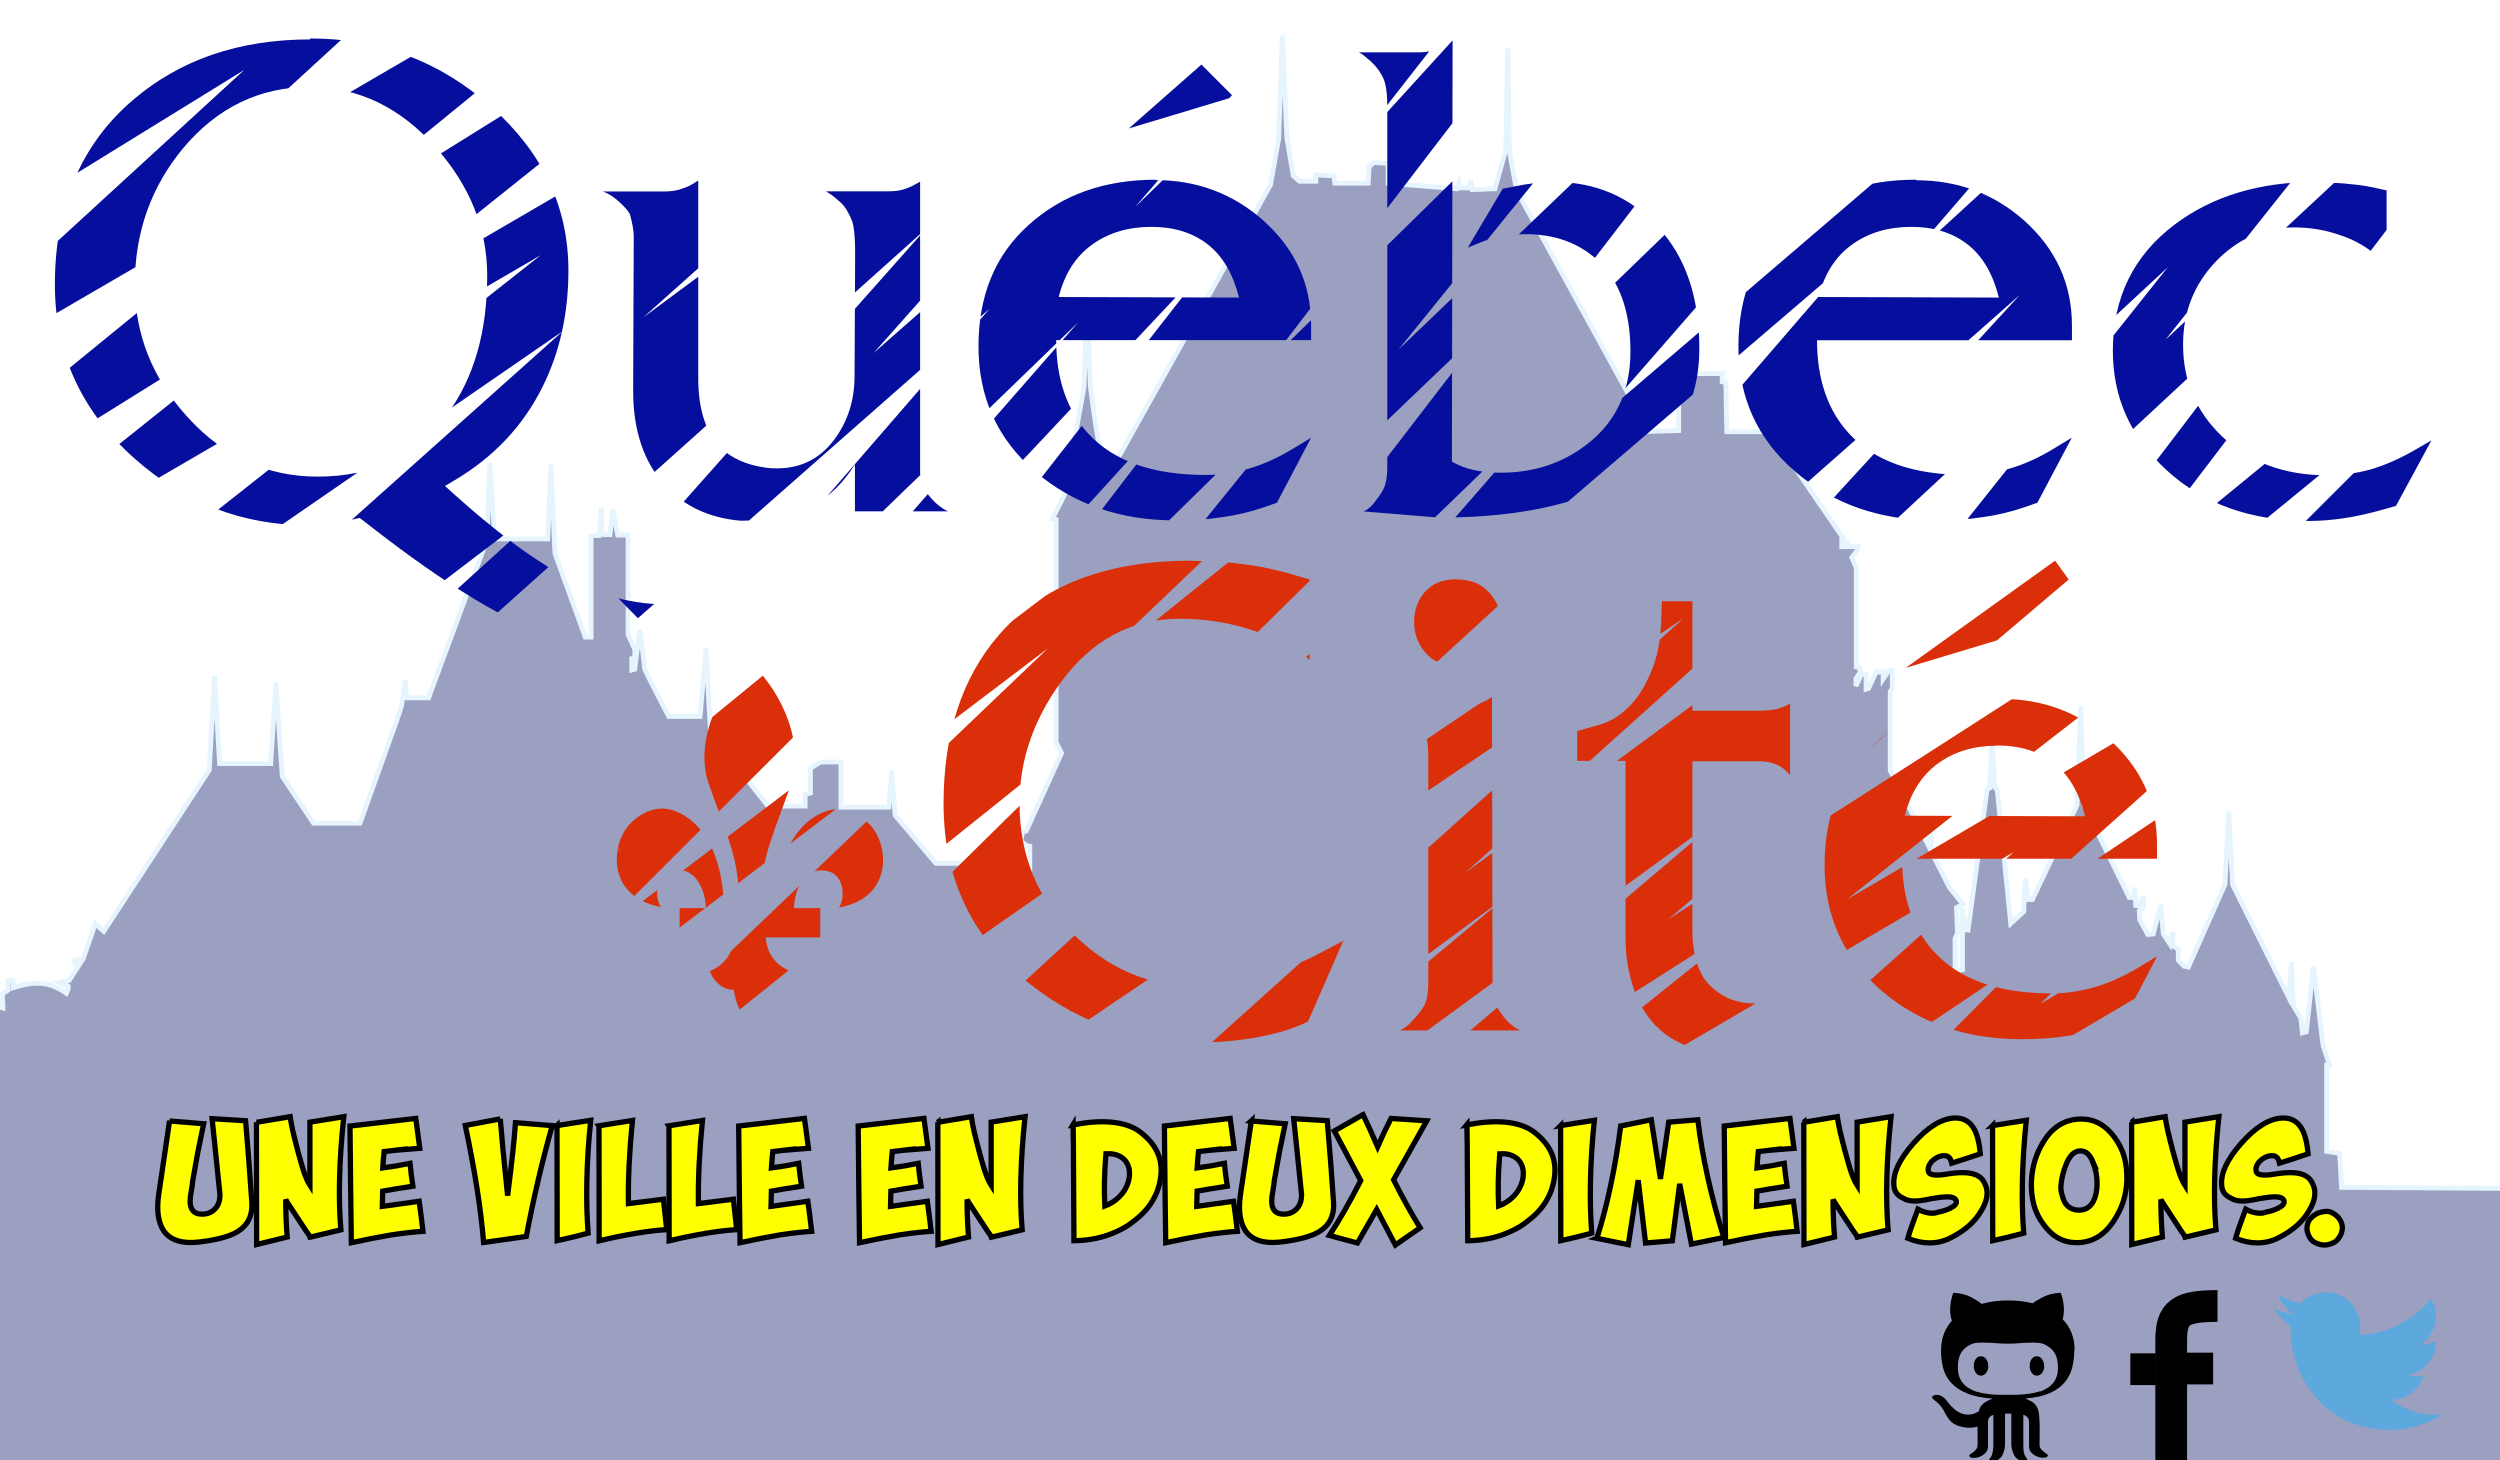 <svg xmlns="http://www.w3.org/2000/svg" id="quebec-cite-banner" width="472.56" height="276.04" viewBox="0 0 472.561 276.043" xmlns:xlink="http://www.w3.org/1999/xlink" enable-background="new">
  <defs id="defs48887">
    <clipPath id="clipPath33833">
      <path id="rect33835" fill="none" stroke="#070707" d="M.5 556.36h990v496H.5z" color="#000" enable-background="new"/>
    </clipPath>
    <filter id="filter20918-2" width="1.248" height="1.201" x="-.124" y="-.1" color-interpolation-filters="sRGB">
      <feGaussianBlur id="feGaussianBlur20920-3" stdDeviation="1.883"/>
    </filter>
    <filter id="filter20922-8-0" width="1.245" height="1.681" x="-.122" y="-.34" color-interpolation-filters="sRGB">
      <feGaussianBlur id="feGaussianBlur20924-7-8" stdDeviation="2.954"/>
    </filter>
    <linearGradient id="linearGradient19749-5-0-349" x1="424.81" x2="454.5" y1="-12.814" y2="-53.745" gradientUnits="userSpaceOnUse" gradientTransform="matrix(.3 -1.03 1.05 .28 153.98 850.91)">
      <stop id="stop298234" stop-color="#fff" offset="0"/>
      <stop id="stop298236" stop-color="#fff" stop-opacity="0" offset="1"/>
    </linearGradient>
    <linearGradient id="linearGradient19902-0-230" x1="424.81" x2="454.5" y1="-12.814" y2="-53.745" gradientUnits="userSpaceOnUse" gradientTransform="matrix(-.97 -.75 .84 -.9 813.55 317.38)">
      <stop id="stop298240" stop-color="#fff" offset="0"/>
      <stop id="stop298242" stop-color="#fff" stop-opacity="0" offset="1"/>
    </linearGradient>
    <filter id="filter83594" width="1.022" height="1.107" x="-.011" y="-.054" color-interpolation-filters="sRGB">
      <feGaussianBlur id="feGaussianBlur83596" stdDeviation=".999"/>
    </filter>
    <filter id="filter83594-1" width="1.022" height="1.107" x="-.011" y="-.054" color-interpolation-filters="sRGB">
      <feGaussianBlur id="feGaussianBlur83596-5" stdDeviation=".999"/>
    </filter>
    <filter id="filter15200" color-interpolation-filters="sRGB">
      <feBlend id="feBlend15202" in2="BackgroundImage" mode="lighten"/>
    </filter>
    <clipPath id="clipPath9603">
      <path id="path9605" fill="#070707" d="M181.74 687.02c-4.59 0-8.036 1.324-10.34 3.973-1.965 2.272-2.948 5.262-2.948 8.968 0 4.07 1.594 7.31 4.78 9.72 2.626 2 5.563 2.99 8.81 2.99 1.142 0 2.204-.09 3.186-.27.983-.18 1.784-.41 2.405-.69l.332-.15 1.893-4.3-1.083.57c-2.365 1.24-4.64 1.85-6.824 1.85-2.44 0-4.6-.89-6.46-2.69-1.98-1.89-2.97-4.24-2.97-7.05 0-2.27.73-4.4 2.17-6.39 1.67-2.29 3.8-3.44 6.41-3.44 1.41 0 2.75.22 4.03.66 1.29.42 2.26.93 2.92 1.52v-4.27l-.72-.21c-1-.3-1.94-.5-2.82-.6-.86-.12-1.77-.18-2.73-.18zm46.232 0l-7.997 5.708 9.98-2.99-1.983-2.718zm-32.038.987c-.742 0-1.313.228-1.714.686-.38.438-.57.967-.57 1.585 0 .637.21 1.195.63 1.673.42.46 1.003.69 1.745.69.74 0 1.302-.22 1.683-.66.4-.45.602-.99.602-1.61 0-.63-.21-1.18-.63-1.64-.422-.48-1.004-.71-1.746-.71zm10.986 1.135l-.03.716c0 .777-.08 1.495-.24 2.153-.16.64-.432 1.28-.813 1.92-.28.46-.622.85-1.023 1.17-.38.32-.832.55-1.353.69l-1.08.3v1.59h2.59v9.45c0 1.1.2 2.13.6 3.11.42.96 1.03 1.69 1.81 2.18.8.5 1.7.75 2.71.75.26 0 .55-.02.85-.06.3-.04.56-.1.78-.18l2.05-2.75c-.2.12-.47.22-.81.3-.32.08-.66.12-1.02.12-.62 0-1.16-.12-1.62-.36-.66-.34-1.12-.81-1.38-1.4s-.39-1.32-.39-2.18v-8.96h3.55c.38 0 .7.06.96.18.26.1.5.29.72.57v-3.83c-.18.12-.42.22-.72.3-.28.06-.6.09-.96.09h-3.55v-5.83h-1.59zm-48.837 3.126c-.53.587-.99 1.136-1.358 1.743-1.03 1.7-1.376 3.54-.8 5.03 1.143 3.15 1.58 3.95 1.58 6.46h-.81c-.052-2.76-1.098-4.6-2.653-5.16-.684-.26-1.57-.13-2.385.7-1.007 1.03-1.3 3.87 1.656 4.42-.313-.46-.287-1.47.34-1.83.478-.23 1.018-.14 1.27.07.408.25.8 1.03.8 1.82h-1.405v1.56h2.914c-.038.8-.478 1.45-1.296 1.8.105.34.6 1.03 1.276.98.134.73.26 1.14.87 1.8.61-.66.738-1.07.872-1.8.677.05 1.17-.64 1.276-.98-.818-.36-1.258-1-1.296-1.8h2.912l.002-1.56h-1.403c0-.79.39-1.57.797-1.81.253-.2.793-.3 1.272-.06.626.36.652 1.37.34 1.84 2.955-.54 2.662-3.38 1.655-4.41-.82-.83-1.7-.96-2.39-.7-1.56.55-2.6 2.4-2.65 5.16h-.82c0-2.51.44-3.31 1.58-6.46.57-1.49.23-3.33-.8-5.02-.37-.6-.83-1.15-1.36-1.74zm39.776 1.983c-.29.2-.62.37-1 .48-.36.12-.71.18-1.03.18l-2.86.06c.32.16.54.29.66.39.12.1.26.28.42.54.18.24.28.48.3.72.04.24.06.62.06 1.14v11.63c0 .42-.03.75-.09.99s-.2.49-.42.75c-.2.24-.34.4-.42.48-.18.18-.38.32-.58.42h6.43c-.18-.08-.39-.22-.61-.42-.22-.22-.41-.46-.57-.72-.16-.28-.26-.56-.3-.83v-.77l-.03-15zm27.28.09c-2.77 0-5.04.81-6.83 2.43-1.79 1.6-2.68 3.75-2.68 6.46s1.01 4.94 3.03 6.67c2.04 1.74 4.55 2.6 7.51 2.6.9 0 1.73-.06 2.49-.18.76-.1 1.51-.27 2.26-.53l.69-.24 1.83-3.47-1.05.63c-1.51.9-3.04 1.35-4.61 1.35-2.83 0-4.92-.73-6.28-2.21-1.15-1.23-1.72-2.88-1.72-4.96h13.65v-.77c0-2.21-.85-4.07-2.56-5.59-1.62-1.43-3.55-2.15-5.77-2.15zm-.24 2.52c1.2 0 2.2.31 3 .93s1.36 1.57 1.68 2.84l-9.65-.03c.3-1.21.89-2.14 1.77-2.78.88-.64 1.94-.95 3.18-.95z"/>
    </clipPath>
    <clipPath id="clipPath9607">
      <path id="path9609" fill="#070707" d="M34.06 686.87c-3.807 0-6.975 1.075-9.5 3.227-2.787 2.37-4.18 5.65-4.18 9.832 0 3.66 1.424 6.75 4.27 9.26 2.686 2.37 5.782 3.55 9.29 3.55.32 0 .692-.03 1.113-.09.42-.06.79-.12 1.112-.18l.54-.12.543.42c2.024 1.57 3.878 2.87 5.562 3.88 1.684 1.01 3.076 1.67 4.18 1.97.4.12.7.19.9.21.2.02.5.03.9.03.803 0 1.626-.16 2.468-.48.842-.32 1.453-.67 1.834-1.05l.45-.36c-.58 0-1.132-.03-1.653-.09-.51-.06-1.02-.16-1.54-.3-1.21-.3-2.61-.98-4.21-2.04-1.25-.82-2.68-1.94-4.3-3.38l-.57-.51.51-.3c2.1-1.24 3.68-2.9 4.72-4.99.92-1.84 1.38-3.9 1.38-6.19 0-3.37-1.38-6.27-4.12-8.7-2.75-2.43-5.98-3.65-9.71-3.65zm61.166.03c-.24.178-.52.34-.842.478-.3.12-.6.18-.9.18h-3.278c.18.098.33.207.45.327.142.1.29.24.45.418.282.34.453.66.513.957.08.3.11.717.11 1.255v19.128c0 .34-.03.618-.09.837-.04.2-.14.417-.31.656-.16.22-.28.38-.36.48-.16.18-.33.307-.51.387l4.03.33c4.57 0 8.06-.827 10.49-2.48 2.3-1.575 3.46-3.747 3.46-6.516 0-2.75-.74-4.91-2.23-6.485-1.46-1.594-3.32-2.392-5.56-2.392-.64 0-1.35.08-2.11.24l-.63.12-1.87 3.138.66-.27c.72-.298 1.53-.448 2.43-.448 1.56 0 2.84.46 3.85 1.376 1.18 1.095 1.77 2.72 1.77 4.87 0 2.113-.78 3.765-2.35 4.96-1.3.997-2.83 1.495-4.6 1.495-1.06 0-1.93-.19-2.61-.59zm-13.064.12l-7.996 5.707 9.98-2.99zm-48.1 2.39c2.565 0 4.81 1.075 6.733 3.227 1.824 2.052 2.735 4.324 2.735 6.815 0 3.008-.72 5.478-2.164 7.41-1.643 2.193-3.95 3.288-6.915 3.288-2.68 0-4.99-1.036-6.91-3.108-1.92-2.073-2.88-4.443-2.88-7.113 0-2.79.87-5.21 2.59-7.27 1.83-2.17 4.1-3.26 6.83-3.26zm45.275 4.93c-2.766 0-5.04.808-6.825 2.422-1.784 1.594-2.675 3.744-2.675 6.454s1.012 4.932 3.036 6.665c2.045 1.74 4.55 2.6 7.516 2.6.9 0 1.73-.05 2.49-.17.76-.1 1.51-.28 2.25-.53l.69-.24 1.83-3.46-1.05.63c-1.51.9-3.04 1.35-4.6 1.35-2.83 0-4.92-.73-6.29-2.21-1.14-1.25-1.71-2.9-1.71-4.97h13.65v-.78c0-2.21-.85-4.07-2.56-5.59-1.63-1.43-3.55-2.15-5.78-2.15zm40.69 0c-2.767 0-5.042.808-6.826 2.422-1.78 1.594-2.67 3.744-2.67 6.454s1.01 4.932 3.04 6.665c2.05 1.74 4.55 2.6 7.52 2.6.9 0 1.74-.05 2.5-.17.76-.1 1.52-.28 2.26-.53l.69-.24 1.84-3.46-1.05.63c-1.5.9-3.04 1.35-4.6 1.35-2.83 0-4.92-.73-6.28-2.21-1.14-1.23-1.71-2.89-1.71-4.96h13.65v-.78c0-2.21-.85-4.07-2.55-5.59-1.62-1.43-3.55-2.15-5.77-2.15zm-65.225.06c-.22.14-.37.23-.452.27-.12.06-.31.128-.57.208-.24.06-.502.09-.783.09H49.72c.3.1.612.3.932.6.32.298.503.526.543.686.12.458.18.826.18 1.105v.47l-.03 7.74c0 2.11.56 3.78 1.683 5.02 1.023 1.13 2.385 1.77 4.088 1.91 1.584 0 2.886-.28 3.91-.84.86-.48 1.594-1.2 2.195-2.16v2.5h4.99c-.16-.06-.36-.19-.6-.39-.22-.2-.4-.4-.54-.6-.2-.34-.32-.68-.36-1.02v-15.54c-.26.14-.41.22-.45.24-.12.06-.28.12-.48.18-.2.06-.46.09-.78.09h-3.34c.22.12.44.28.66.48.24.18.43.42.57.72.16.28.25.55.27.81.04.26.07.67.07 1.23v.33l-.03 6.25c0 1.34-.38 2.49-1.14 3.47-.76.97-1.76 1.46-3 1.46-.26 0-.45-.01-.57-.03-1.1-.14-1.95-.53-2.55-1.17-.74-.8-1.11-2-1.11-3.62v-10.5zm86.632.06c-3.006 0-5.522.757-7.546 2.27-2.205 1.655-3.307 3.897-3.307 6.726 0 2.49.96 4.6 2.86 6.335 1.99 1.82 4.53 2.72 7.64 2.72 1.23 0 2.53-.2 3.91-.59l.75-.21 1.9-3.49-.99.57c-.78.44-1.55.77-2.31.99-.76.2-1.52.3-2.28.3-2.3 0-4.19-.7-5.65-2.09-1.38-1.31-2.07-2.94-2.07-4.87 0-1.73.59-3.21 1.75-4.42 1.17-1.21 2.56-1.82 4.18-1.82.88 0 1.72.14 2.5.42.8.26 1.5.67 2.1 1.23l.37.33v-3.95l-.27-.06c-.58-.14-1.12-.23-1.62-.27-.48-.06-1.1-.09-1.86-.09zm-62.338 2.392c1.203 0 2.205.307 3.007.925.802.618 1.364 1.564 1.685 2.84l-9.652-.03c.3-1.215.892-2.142 1.773-2.78.88-.637 1.94-.955 3.18-.955zm40.69 0c1.202 0 2.204.307 3.006.925.802.618 1.364 1.564 1.685 2.84l-9.652-.03c.3-1.215.892-2.142 1.773-2.78.882-.637 1.944-.955 3.187-.955z"/>
    </clipPath>
    <clipPath id="clipPath53037-7-3">
      <path id="path53039-0-9" fill="#9ba0c1" stroke="#e5f4fd" stroke-width=".5" d="M997.7 881.98v95.01l-30.795 1.647-73.94-5.817-228.6 7.48-21.118-5.998-648.81 7.213v-168.76l.8.067.067 1.2h.8v2.2l.733.067v.6l.667-.07.533-.74.6-.07-.066.93h4.74l-.06-.67 1.2-.07v.73l.74-.07V814l2.2-.134.54.333v4.53l.4-.07.07-2.8h.4l.94 1.06v-.73h1.54l-.06-.6 1.6.06v1.27l.47.53.33-.07v-.47h.94l-.07-4.34.6.07.2-10.47.87-.07v-1.8H12.8v-3.4l39.47-.74 22.67.73v3.26h-3.47v2.07l1.2-.07-.665 1.87v2.34l.8-.07-.8 1.8v1.93l.867.06v.53l-.736.33v2.87h.33l-.07.93-.4.06v1.87h2.135v3.2h2.94V817h3.27l1 .54v2.8l.6.4h4.14v-1.66h3.33v1.4h.67s2.92-1.62 3.07-1.77c.15-.15.67-.3.67-.3l.14-.666h.4v.67l1.94.6h1.47s-.1-4.24 0-4.27c.11-.028 4.1 0 4.1 0v5.933l.6.5v3.17l1.1.9v1.93h.9v-2.4h2.27l1.07 1.07v.87h1.17v-3.03h2.57v1.764l.97.44v1.23l.28.08 1-1.64h2.46v-2.54h3.23l2.17-1.56 1.3 1.57h1.6l.73-3.67.57-.07.2 2.3.57-.07.14-2.24h.67l.47 1.53h5.67s1 .03 1 .17.07 1.6.07 1.6l.33-.04v-3.7H137l.23.34v2.7h.7v-1.2h9.53v.54h.738v-.54h.8v-1.33l2.07-1.6 12.73 1.47v3.87h4.47v-1.6l1.463-.87.67.26v1.73h.73v-1.46s.6-.34 1.14-.4c.54-.07.94.73.94.73v2.07l4.33.6.4-1.6.27 1.67.6.13-.06.6h-.4l.14 1.14s1.07.33 1.07.07-.2-3.14-.2-3.14l3.94.13.53-.33h.8v1.33l.47-.53h1.4v1.14l.33-.07 1.46-5.2.26-8.2.34 8.2 1.47 5.47h1.27l.07-.87.34-.4h.27v1.4l1-.06 1.4.4-.07-1.47.6-.4v-1h.54v.74c1.94-.6 3.6-.8 5.54.6.2-.4.2-.73.2-.73l-.93-.4 1-.2 1.2-1.86-.6.13v-.4l.87-.13 1.27-3.67.87.8 11-16.81.54-9.8.53 9.13h5.33l.53-8.4.67 9.74 3.26 4.87h4.84s4.33-12.02 4.33-12.21c0-.19.38-2.73.38-2.73l.14 1.88h2.3l6.08-16.46.288-8.014.52 7.92h5.52l.33-7.78.42 9.29 3.16 8.72h.61V776.2h.85l.23-2.92s-.05 2.83.19 2.83h.7l.28-2.64.52 2.684h1.08v10.37l.7 1.553v.85l-.32.09v1.19l.31-.086.53-4.12s.52 3.77.47 3.96c-.04.19 2.55 5.09 2.55 5.09h3.26l.617-7.07.47 8.82 5.99 7.59h3.87v-1.22l.55-.15v-2.57l1.05-.66H282v4.71h5l.28-3.77.37 4.62 4.244 5h8.2l.09-3.86.29 3.87.75.76.46-.13v-2.42l-.37-.09-.57-.47.188-.94.38-.09 3.68-8.11-.566-1.13v-23.2l-.38-.09 1.225-2.45 2.07-11.31.28-8.87.38 8.96s1.04 8.21 1.51 8.21.94-.1.94-.1l16.31-29.23.85-4.81.38-10.75.47 10.66.66 3.96.66.57h1.7v-.66l1.88.1.1.76h3.48l.09-1.69.47-.47 1.51.09v2.08l7.17.57.19-.56.09.47h1.04l.09-.85.19 1.03 2.36-.09 1.13-4.05.19-10.65.19 10.84.75 4.06 13.77 25.08 3.11-.09v-4.91h.57v-1.02h3.96v.85l.38.1.1 5.1h4.15l.09-1.04h.28v1.04l7.83 11.41-.37-.09v.66h1.7l-.09.38-.57.75.47 1.03v10.37l.39.1v.47l-.42.63v.79l.58-1.25h.47v1.57l.26-.07.79-1.71h.73v.73l.63-.94.32.05v1.83l-.21.37v8.22l3.88 7.64.31-2.56.1 3.4 1.88 3.716 1.41 1.73-.68.37.11 2.67-.26.53v3.45l.78-.21V815l.21 2.25.368.05 1.99-14.7.264-.1.26-5.28.26 5.23.26.21 1.41 13.97 1.36-1.26s.11-3.555.16-3.29c.058.26.32 2.04.32 2.04h.42l4.656-9.836.36-10.25.36 10.25 4.71 9.625h.52l.055-1.05.1 1.88.42.05.37-1v1.2l-.42.31.05.94.84 1.52.574-.05s.78-3.25.78-2.93c0 .31.26 2.93.26 2.93l.73 1.1.26-1.31v1.41l.57.42v1.1l.58.63.47.11 3.82-8.63.37-7.59.42 7.63 5.86 11.77.26-3.71.21 4.55.79 1.31.15 1.51.42-.11.73-6.85 1 8.27.68 2.04h-.31v9l1.36.21.2 3.54 41.51.26 2.96-2.96-.15-4.15.44.59v3.84l3.85 3.55 14.65-.45v-4h2.96l1.92-2.96.3-2.37v2.22l3.85.15.29-2.51.145 2.52 4.29 7.99 16.71-1.03 2.22.74 5.17-.15.15-9.77 1.78-1.33 1.19 1.33v4.88s.74-1.48 2.22-1.63c.15-.74.3-3.25.45-4.44.15-1.18 1.48-1.62 1.63-.14.886-.89 1.92-3.26 1.92-3.26l.596-2.81.15 2.66 4.15 9.02.59.01v.59l-.44.01c.304.81-.04.47-.005.74l.934.14-.07.46-.67.15-.525 2.87.04 4.62 1.32 1.15-.01-11.16-.59-1.33s1.03-.59 1.03-1.92 2.22-3.4 2.22-3.4-.14-8.73-.14-10.06c0-1.34.89-2.96 1.78-2.96v-5.33c-.74-.59.59-2.81 1.33-2.96 0-.59-.15-2.07-.15-2.07h.44l.29 1.92s2.81 3.11 1.18 3.55c.15 1.33.15 5.33.15 5.33 1.48.3 1.33 2.37 1.48 3.4.14 1.03 0 6.51 0 6.51.22-1.56 1.88-1.71 2.26-1.71.15-3.488 2.34-7.12 5.3-7.95 0-.838-.08-1.898-.08-1.898l.38-.53v-1.29l1.42-.03.19-11.29.11 11.26 1.76-.036.08 1.59.227.07v2.19c2.12 0 3.93 3.48 4.31 4.17 1.13-.08 3.33.23 3.33.23l-.61.22v.31h2.12l-.757.76-.08.91 6.13.08-.15.38-.9.46.07 4.24.603 1.13 6.51-.04v-.87l-.53-.68h6.67c.072-.11 0-.42 0-.42h1.32v-1.32h9.81v.42l-.42.27s-.26 1.123 0 1.06c.26-.07 7.15 0 7.15 0l.15.543-1.01.21v2.4h4.51l3.82.19-.03.38-.83.08v2.99l4.39-.04.04.57-1.814.04v2.8l3.1-.15-.12.226-2.99.227-.04 6.21 1.44-.866 4.58 3.56-1.15.43v3.1l.55.51v1.95h.93l4.11-3.4 3.05 2.245 1.61.09v1.353l1.31.93h1.57l.64.51v-.81h.47l.51.3v1.19l.42.43 1.61-2.12v-5.175l1.02-.72v-2.25l.62-.36v-.91l-.86-.5-.095-.36s.8-2.52 2.52-2.52 3.2 2.94 2.31 3.41v1.06l.72.13v3.31l-.29.12v1.74h.55l-.04 1.27 18.91 1.57 4.89 6.08.09-3.4 18.675-.18v-1.68h1.79l1.42 1.13v2.64h8.3s-.57-5.09 0-5.09 1.7-.09 1.7-.09l.56.76.29 4.34h2.07l4.53-1.7v-1.79c0-1.22 1.032-1.22 1.032-1.22l.28-2.45s.19 1.61.28 2.27c1.13.1.85 1.8.85 1.8l.1 1.41 4.53 2.08 3.77-.19-.093-1.98 2.35.28-.1-2.83.76-.28 1.04-1.88 31.12-.38v-7.26l.95-1.32 2.83-.09.37 1.32.47-.84s4.15.28 4.15-.09v-1.79l1.98-.094v-3.59l1.23.19.1 1.13 2.07-.38v-.85l.57-2.83 1.32-.47v-.85H782l1.32-.75.944.66-.38.09.187 5.56.47 1.42-.56.1.1 3.49h17.23l2.36.56.19.56-.47.75v2.45h1.23v-.56l1.23-.19 1.51 4.06 42.34.66.1-1.51-.66-.09 4.34-2.17.09-2.55 1.53-18.4.67 14.67 1.47 2.4.93.93h-.8s-.53 4.53.27 4.53 1.07.13 1.07.13v1.2l3.6.67s-.8 2.27.27 1.6c1.07-.67 14.54-.27 14.54-.27l1.34-4.26v-6.26l.53 4.4.94-.13-.13-4.4.4 4.4 2.14.13v-2l.54 2 2-.13.13-1.07 1.33-.26.13-3.47.27 3.6h1.07l1.6-4-1.2-1.47V844h.8v-1.735h.8l-.13-7.068-1.2-.268v-1.07l1.47-.13 1.73-3.6.27-1.74-.66-.54v-.4h.27l.13-4.27H891l1.334-1.6.8-6.8 1.065 6.66 1.33 1.73h-.67l.13 3.73.66.8-.94.4.13 1.33-.27.67 2 2.93-.8.53 2.13.66v.4h-1.06l.27 1.46-.54.67v5.34l1.46-.27v1.86l.53.13.14.53-.94 1.33.53.13.8.66-.67-.14-.13 1.47 2.27.4 1.07.93 2.8-.14.26.93.93-.13.13 2h2.27l.66 1.06-.67.13v3.87l1.07.14.93-2.8h4.27l.4 1.2.13 1.47.66-.13.4-1.87.53-.13.4 2 9.33.26.8-1.06.4.53 1.47-1.47.13-1.2 1.07-.66-.13-.94h.4l-.13-2.4h-.4l1.6-3.73.67-3.33.94 3.33 1.46 3.74h-.66s-.67 2.13-.14 2.13h.8l.13 1.86.67-.13.4.4v.27l.13 1.87h2.27v.93l5.06.4-.13-1.47 2.93.13-.14 2.94 2.66 4.4h1.86v2.8l-1.47 2.26.66 14.8h3.2l-.13-2.67 3.2-1.87 2.66 2 .13 2.26 7.87 1.73-2.53 1.47 9.86-.13.53.53-.53.26v3H994l.8-.8v-1.47z" clip-path="url(#clipPath33833)" transform="matrix(.48 0 0 .48 237.92 319.48)" color="#000" enable-background="accumulate"/>
    </clipPath>
    <linearGradient id="linearGradient9230" x1="394.56" x2="394.56" y1="669.69" y2="719.69" gradientUnits="userSpaceOnUse">
      <stop id="stop9226" stop-color="#ccc" offset="0"/>
      <stop id="stop9228" stop-color="#ccc" stop-opacity="0" offset="1"/>
    </linearGradient>
  </defs>
  <g id="layer1" transform="translate(.25 -902.5)">
    <path id="path3333-4-4" fill="#c8a0a1" d="M302.04-356.33c.667.69.797 1.268.71 1.704-.055.278-.2.51-.367.696-.08.118-.172.225-.263.318-.235.245-.574.393-.905.43-.317.038-.622-.026-.8-.202l-.014-.02c.12.056.23.08.32.083.09 0 .16-.02.2-.07.05-.05.06-.13.02-.2-.03-.08-.11-.15-.21-.22-.11-.07-.31-.13-.53-.16-.21-.03-.45-.05-.68-.04h-.05c-.25.02-.49.07-.68.15-.19.08-.34.2-.37.38 0 .05.01.1.04.13s.07.06.11.08c.09.04.2.07.32.09.24.03.53.02.71-.06l-.06.07c-.34.34-.73.4-1.07.35-.37-.06-.7-.24-.89-.37-.19-.13-.45-.36-.66-.61-.22-.26-.39-.52-.44-.72-.04-.17-.03-.44.04-.8.02-.18.06-.36.1-.56.13-.62.33-1.33.5-2.03l.02-.06c.79-2.57 1.47-3.95 1.66-4.8l.03-.11c.04-.61-.17-1.16-.59-1.8.35.69.44 1.23.33 1.76l-.01.1c-.13.85-.75 2.18-1.5 4.81l-.02.06c-.22.67-.48 1.38-.66 1.99-.06.2-.11.39-.15.57-.05.37-.07.7.02.93.09.25.32.53.56.77.25.25.53.46.75.58.21.11.57.28.96.31.37.03.76-.07 1.08-.42l.07-.07c-.18.05-.47.04-.69-.02-.12-.03-.21-.07-.27-.11-.03-.03-.04-.05-.05-.06-.01-.02 0-.02 0-.03.03-.09.12-.16.29-.22.17-.06.39-.09.63-.1h.04c.22-.02.45-.02.65 0 .22.02.38.06.48.1.1.05.16.09.19.13.03.03.04.06.03.08-.01.03-.05.06-.13.07-.07.01-.18 0-.31-.04.01.01.01.02.02.02.15.21.46.32.81.33.36 0 .77-.11 1.08-.37.11-.09.22-.2.33-.33.16-.25.29-.53.31-.86.03-.51-.19-1.09-.9-1.73z" enable-background="new"/>
    <path id="path19724-3-7" fill="url(#linearGradient19749-5-0-349)" d="M257.72 411.66s-28.755-37.256-30.582-43.83l1.26-1.18c4.04 1.64 35.114 40.492 35.114 40.492z" opacity=".582" transform="rotate(-42.21 317.85 1026.27) scale(1.7)" filter="url(#filter20918-2)"/>
    <path id="path19724-3-3-6-1" fill="url(#linearGradient19902-0-230)" d="M389.27 14.348s-43.914 13.81-52.567 12.415l-5.38-5.02c10.63-8.336 56.01-15.118 56.01-15.118z" opacity=".582" transform="matrix(-.93 1.1 -1.1 -.93 608.12 255.82)" filter="url(#filter20922-8-0)"/>
    <use id="use49718" width="100%" height="100%" x="350" xlink:href="#quarter" transform="translate(0 658.36)"/>
    <use id="use49718-5" width="100%" height="100%" x="350" xlink:href="#quarter" transform="translate(0 658.36)"/>
    <path id="path3333-4" fill="#c8a0a1" d="M501.83 1069c-.662.6-.876 1.144-.844 1.628.02.308.14.58.292.81.1.117.208.22.31.303.297.25.678.36 1.014.35.328 0 .618-.11.76-.31.005-.01.01-.01.016-.02-.124.04-.223.05-.296.04-.075-.01-.115-.04-.126-.06-.01-.02-.003-.04.023-.08.02-.03.08-.08.17-.12.08-.04.24-.07.44-.09.18-.01.4-.02.61 0h.04c.22.01.43.04.59.09.16.06.24.13.26.21 0 0 .01.01 0 .03-.01.02-.03.04-.05.06-.06.04-.15.08-.26.11-.22.06-.48.07-.66.02.02.03.04.05.06.07.31.34.67.43 1.02.4.37-.03.7-.19.9-.3.2-.11.47-.32.7-.55.23-.23.44-.49.53-.73.07-.22.06-.53.01-.88-.04-.17-.09-.35-.15-.54-.17-.57-.41-1.24-.63-1.87l-.02-.05c-.71-2.48-1.29-3.73-1.41-4.54l-.01-.09c-.11-.5-.02-1.01.3-1.66-.4.6-.59 1.12-.56 1.69l.02.11c.18.8.82 2.09 1.56 4.52l.02.05c.16.66.35 1.33.47 1.91.03.19.07.37.09.53.06.34.08.59.04.75-.05.18-.21.43-.42.67-.21.24-.45.45-.63.57-.18.12-.49.3-.84.35-.33.05-.69-.01-1.02-.33-.02-.02-.04-.05-.06-.07.17.08.44.09.67.06.11-.02.22-.04.3-.08.04-.02.07-.04.1-.08s.05-.08.04-.13c-.02-.17-.17-.28-.35-.35-.18-.07-.41-.12-.64-.14h-.05c-.22-.01-.45.01-.64.04-.21.03-.39.08-.5.15-.11.06-.17.13-.21.2-.03.07-.03.14.02.19.04.04.11.06.19.06s.18-.03.29-.08c-.01 0-.01.01-.02.02-.17.17-.46.23-.75.2-.31-.04-.63-.18-.85-.41-.09-.09-.17-.19-.25-.3-.16-.18-.3-.39-.35-.66-.08-.41.04-.95.67-1.6z" enable-background="new"/>
  </g>
  <g id="layer4">
    <path id="silhouette-frontenac" fill="url(#linearGradient9230)" d="M330.9 661.54v62.727h123.76V661.54z" opacity=".3" clip-path="url(#clipPath53037-7-3)" transform="matrix(3.78 0 0 3.78 -1252.05 -2514.74)" enable-background="new"/>
    <path id="cite" fill="none" stroke="#da2f09" stroke-width="2.314" d="M123.77 723.13l44.888-36.54-32.204 31.986 53.123-40.053-35.21 33.448 41.148-32.8-31.705 31.05 40.952-28.4-37.65 34.35 54.163-36.33-43.594 38.97 52.19-38.31-42.27 35.01 48.22-35.01-42.27 35.67s44.92-28.4 42.28-27.08c-2.64 1.32-32.36 25.1-32.36 25.1l31.71-18.49-23.78 21.14 23.78-15.85-15.19 15.19 19.15-11.23" clip-path="url(#clipPath9603)" transform="matrix(3.53 0 0 3.55 -416.28 -2332.94)" filter="url(#filter83594-1)"/>
    <path id="quebec" fill="none" stroke="#060f9d" stroke-width="2.314" d="M19.816 693.7l20.476-12.55-22.458 20.48 29.723-17.19-30.355 24.63 34.74-21.51-29.063 23.09 37.22-21.57-33.68 26.42 35.67-24.44-29.73 26.42 35.01-25.76-33.03 27.74 38.31-29.06-36.33 32.36 47.55-42.93-33.03 36.99 31.7-27.74-22.45 25.76 34.34-33.03-29.07 33.03 33.69-35.67L70 716.16l29.06-31.71-24.44 31.71 28.4-27.74-23.12 28.4 27.744-26.42-22.45 29.062 35.007-33.687-28.4 32.365 35.67-30.384-21.79 25.1 29.72-27.08-26.42 27.74 32.37-28.4-31.7 34.346L144 687.757l-21.137 26.42 26.646-24.635-25.74 33.588 44.89-36.54-32.21 31.986 53.12-40.053" clip-path="url(#clipPath9607)" transform="matrix(3.53 0 0 3.55 -61.57 -2430.94)" filter="url(#filter83594)"/>
    <g id="g20852">
      <path id="path20844" fill="#fff" stroke="#fff" stroke-width=".16" d="M869.79 322.03v-16.16h-.16l-.096.064-.064.096-.064.096-.096.064-.096.064-.064.096-.32.16-.32.16-.064.096-.096.064-.096.064-.064.096-2.88 1.76c-1.92 1.173-3.648 2.155-5.184 2.944-1.557.81-5.397 2.73-11.52 5.76-6.144 3.05-13.536 6.07-22.176 9.056s-15.147 5.013-19.52 6.08c-4.373 1.067-10.4 2.133-18.08 3.2s-12.107 1.653-13.28 1.76c-1.173.107-2.667.213-4.48.32l-2.72.16v.16h101.44v-16.16z"/>
    </g>
    <path id="twitter" fill="#5da8dc" d="M429.77 247.36c1.177.522 2.443.875 3.77 1.034-1.355-.813-2.396-2.1-2.886-3.632 1.27.752 2.674 1.298 4.17 1.593 1.197-1.276 2.903-2.073 4.79-2.073 3.627 0 6.566 2.94 6.566 6.564 0 .515-.058 1.016-.17 1.497 5.456-.274 10.294-2.888 13.532-6.86.565.97.89 2.097.89 3.3 0 2.278-1.16 4.288-2.92 5.465 1.075-.034 2.087-.33 2.972-.82v.082c0 3.18-2.262 5.834-5.265 6.437.55.15 1.13.23 1.72.23.42 0 .83-.04 1.23-.117-.84 2.608-3.26 4.506-6.14 4.56 2.24 1.76 5.07 2.81 8.15 2.81.53 0 1.05-.032 1.57-.093-2.91 1.863-6.36 2.95-10.07 2.95-12.08 0-18.68-10.004-18.68-18.68 0-.283.01-.567.02-.848-1.29-.93-2.4-2.09-3.28-3.4z"/>
    <path id="github" d="M385.61 263.05c2.264-.79 3.396-2.282 3.396-4.474 0-1.15-.188-2.058-.566-2.723-.377-.665-.98-1.213-1.806-1.644-.395-.22-.862-.35-1.4-.38-.54-.04-1.116-.05-1.727-.03s-1.257.05-1.94.11-1.366.08-2.05.08c-.682 0-1.364-.03-2.047-.08-.683-.06-1.33-.09-1.94-.11-.612-.02-1.187-.01-1.726.02-.54.03-1.007.16-1.402.38-.827.43-1.42.97-1.78 1.64-.358.66-.538 1.57-.538 2.72 0 2.19 1.132 3.68 3.396 4.47.396.1.827.21 1.294.32.396.07.89.14 1.482.21.594.07 1.286.1 2.076.1h2.372c.755 0 1.438-.04 2.05-.11.61-.07 1.13-.14 1.563-.22.502-.11.934-.22 1.293-.33zm6.47-7.817c0 1.15-.127 2.237-.378 3.262-.252 1.024-.72 1.95-1.402 2.776-.683.83-1.626 1.51-2.83 2.05-1.204.54-2.74.88-4.61 1.03.288.15.656.33 1.106.54.45.22.835.63 1.16 1.24.178.4.295.97.35 1.73.053.76.08 1.53.08 2.32s-.01 1.52-.027 2.19c-.02.67 0 1.07.08 1.22.14.29.35.54.62.76.27.22.49.38.67.49.18.11.23.25.16.41-.07.17-.32.26-.76.3-.22 0-.49-.03-.81-.1-.32-.07-.63-.2-.92-.38-.29-.18-.53-.4-.73-.67-.2-.27-.3-.62-.3-1.05v-4.43c0-.5-.12-.86-.35-1.07-.23-.22-.48-.36-.73-.43v5.82c0 1.04.13 1.73.38 2.05.11.14.21.3.3.46.09.16.14.3.16.4.01.11-.05.17-.19.19-.15.02-.42-.03-.81-.13-.76-.18-1.3-.59-1.62-1.24-.32-.64-.49-1.33-.49-2.04v-5.72H379v5.72c0 .72-.15 1.4-.454 2.05-.306.65-.854 1.06-1.645 1.24-.39.11-.65.16-.78.14-.12-.02-.19-.08-.19-.19s.05-.24.16-.41c.11-.16.22-.31.32-.46.07-.14.15-.4.24-.75.09-.36.14-.79.14-1.29v-5.83c-.25.08-.48.22-.7.43-.22.22-.32.58-.32 1.08v4.42c0 .43-.1.79-.29 1.06-.2.27-.44.5-.73.68-.29.18-.59.31-.92.38-.32.07-.59.11-.8.11-.43-.04-.68-.14-.75-.3-.07-.17-.02-.3.16-.41.18-.11.41-.27.68-.49.27-.21.48-.47.62-.75.07-.18.1-.66.08-1.43-.01-.77-.02-1.62-.02-2.56-.29.11-.67.18-1.13.22-.47.04-.99 0-1.56-.11-.97-.18-1.71-.49-2.21-.94-.5-.45-.99-1.16-1.45-2.13-.25-.46-.53-.85-.83-1.16-.3-.31-.57-.55-.8-.73-.23-.18-.41-.33-.54-.46-.12-.13-.13-.25-.02-.35.22-.25.52-.36.89-.33.38.04.6.09.68.16.43.18.87.56 1.3 1.14.43.57.88 1.06 1.34 1.46.22.18.49.36.81.54.33.18.69.31 1.08.38.4.08.83.08 1.29 0 .47-.07.94-.27 1.4-.59.11-.47.28-.83.51-1.1.24-.27.49-.49.76-.65.27-.16.52-.29.76-.38.23-.09.42-.17.57-.24-1.97-.15-3.59-.48-4.85-1-1.26-.52-2.25-1.19-2.99-2-.73-.81-1.24-1.73-1.51-2.78-.27-1.04-.4-2.14-.4-3.29 0-1.18.18-2.24.54-3.18.36-.93.86-1.76 1.51-2.48-.29-.86-.39-1.77-.3-2.72.09-.95.28-1.8.57-2.56 1.37.07 2.51.36 3.43.86.92.5 1.56.92 1.92 1.24 1.55-.43 3.15-.65 4.8-.65h.38c1.55 0 3.04.18 4.48.54.4-.32 1.05-.72 1.94-1.18.9-.47 2.02-.74 3.35-.81.29.72.48 1.53.57 2.43.09.9.03 1.76-.19 2.59.72.72 1.28 1.57 1.67 2.56.39.99.59 2.11.59 3.37zm-12.616-1.24h.108zm6.955 4.205c0 .503-.14.934-.41 1.294s-.6.54-1 .54-.72-.18-.97-.54c-.25-.36-.38-.79-.38-1.294 0-.503.12-.934.37-1.294s.57-.54.97-.54.73.18.99.54c.27.36.4.79.4 1.294zm-10.57 0c0 .503-.14.934-.41 1.294s-.6.54-1 .54-.72-.18-.97-.54c-.25-.36-.38-.79-.38-1.294 0-.503.12-.934.37-1.294s.57-.54.97-.54.73.18 1 .54c.27.36.4.79.4 1.294z"/>
    <g id="une-ville-en-deux-dimension" fill="#ff0" stroke="#000">
      <path id="path9223" d="M32.058 211.9l6.44.52-1.11 5.4-.968 5.434q0 .38-.243 1.765-.242 1.24-.242 2.04 0 2.45 2.25 2.45 1.592 0 2.56-1.11.832-.94.832-2.57l-1.487-14.36 6.33.38.623 7.65.554 7.72q.276 3.74-2.7 5.6-2.25 1.38-7.374 1.97-4.777.52-6.61-2.18-1.525-2.35-.937-6.68l2.076-14.06z"/>
      <path id="path9225" d="M48.472 212.15l6.37-1.073q.138 1.004.518 2.77 1.004 4.222 1.974 7.338.588 1.834 1.246 2.873v-11.942l6.404-1.04q-1.316 12.428-.554 21.393l-5.78 1.38q-.036-.14-.763-1.11l-2.977-4.54q-.726-1.08-.9-1.46 0 3.74.277 7.09l-5.78 1.42-.035-23.13z"/>
      <path id="path9227" d="M75.853 217.3q-1.696.208-3.254.38-.11 1.074-.14 1.558l-.11 1.524 2.59-.38 2.56-.486.24 2.146.31 2.18q-2.56.417-3.32.52-1.35.243-2.39.416l-.07 2.873 3.5-.48 3.46-.48.38 2.84.34 2.84q-2.7.18-6.06.69-3.4.59-7.48 1.46-.04-1.87-.07-5.47l-.07-5.57-.11-11.01 6.2-.72 6.23-.72.38 2.81.38 2.84q-1.87.14-3.53.28z"/>
      <path id="path9229" d="M94.563 211.49q.38 4.915 1.385 14.504 1.177-9.104 1.488-13.777l6.958.554q-2.804 9.87-4.916 20.95l-8.065 1.14q-.727-9.14-3.46-22.12l6.61-1.24z"/>
      <path id="path9231" d="M105.283 212.77l3.22-.52 3.15-.484q-.624 6.196-.728 11.527-.104 5.33.243 9.796l-2.908.76-2.942.66-.035-21.74z"/>
      <path id="path9233" d="M113.213 212.8l6.335-1.004q-.866 8.585-.762 15.715l6.612-.83.623 5.75q-5.12.31-12.77 2.11l-.03-21.73z"/>
      <path id="path9235" d="M126.443 212.8l6.335-1.004q-.866 8.585-.762 15.715l6.612-.83.623 5.75q-5.12.31-12.77 2.11l-.03-21.73z"/>
      <path id="path9237" d="M149.323 217.3q-1.696.208-3.254.38-.11 1.074-.14 1.558l-.11 1.524 2.59-.38 2.56-.486.24 2.146.31 2.18q-2.56.417-3.32.52-1.35.243-2.39.416l-.07 2.873 3.5-.48 3.46-.48.38 2.84.34 2.84q-2.7.18-6.06.69-3.4.59-7.48 1.46-.04-1.87-.07-5.47l-.07-5.57-.11-11.01 6.2-.72 6.23-.72.38 2.81.38 2.84q-1.87.14-3.53.28z"/>
      <path id="path9239" d="M171.913 217.3q-1.696.208-3.254.38-.11 1.074-.14 1.558l-.11 1.524 2.59-.38 2.56-.486.24 2.146.31 2.18q-2.56.417-3.32.52-1.35.243-2.39.416l-.07 2.873 3.5-.48 3.46-.48.38 2.84.34 2.84q-2.7.18-6.06.69-3.4.59-7.48 1.46-.04-1.87-.07-5.47l-.07-5.57-.11-11.01 6.2-.72 6.23-.72.38 2.81.38 2.84q-1.87.14-3.53.28z"/>
      <path id="path9241" d="M177.233 212.15l6.37-1.073q.138 1.004.518 2.77 1.01 4.222 1.98 7.338.59 1.834 1.25 2.873v-11.942l6.41-1.04q-1.31 12.428-.55 21.393l-5.78 1.38q-.03-.14-.76-1.11l-2.97-4.54q-.72-1.08-.9-1.46 0 3.74.28 7.09l-5.78 1.42-.03-23.13z"/>
      <path id="path9243" d="M202.813 212.63q4.154-.796 7.2-.52 3.53.312 5.608 1.94 3.02 2.353 3.67 5.33.25 1.177.18 2.32-.17 2.56-1.28 4.672-1.24 2.458-3.81 4.397-1.42 1.17-3.11 1.93-3.63 1.76-8.2 1.83H203l-.104-18.21q-.07-3.29-.07-3.71zm5.954 10.8q-.035 2.423.07 4.535 2.353-.9 3.668-2.873 1.177-1.904.97-3.843-.243-1.7-1.558-2.53-1.143-.73-2.873-.63-.243 3.08-.277 5.33z"/>
      <path id="path9245" d="M229.793 217.3q-1.696.208-3.254.38-.11 1.074-.14 1.558l-.11 1.524 2.59-.38 2.56-.486.24 2.146.31 2.18q-2.56.417-3.32.52-1.35.243-2.39.416l-.07 2.873 3.5-.48 3.46-.48.38 2.84.34 2.84q-2.7.18-6.06.69-3.4.59-7.48 1.46-.04-1.87-.07-5.47l-.07-5.57-.11-11.01 6.2-.72 6.23-.72.38 2.81.38 2.84q-1.87.14-3.53.28z"/>
      <path id="path9247" d="M236.493 211.9l6.438.52-1.1 5.4-.97 5.434q0 .38-.24 1.765-.24 1.24-.24 2.04 0 2.45 2.25 2.45 1.6 0 2.56-1.11.84-.94.84-2.57l-1.49-14.37 6.34.38.63 7.65.56 7.72q.28 3.74-2.7 5.6-2.25 1.38-7.37 1.97-4.78.52-6.61-2.18-1.52-2.36-.93-6.68l2.08-14.06z"/>
      <path id="path9249" d="M257.643 210.69l1.42 3.046q.657 1.42 1.35 3.046l1.21-2.7q.693-1.42 1.316-2.665l6.75.45-6.27 11.146q2.52 5.02 5.02 9.07l-4.68 3.253-3.53-6.715-3.64 6.34-5.3-1.42q3.04-4.7 5.92-10.38l-4.99-9.38 5.4-3.08z"/>
      <path id="path9251" d="M277.253 212.63q4.154-.796 7.2-.52 3.53.312 5.608 1.94 3.02 2.353 3.67 5.33.25 1.177.18 2.32-.17 2.56-1.28 4.672-1.24 2.458-3.81 4.397-1.42 1.17-3.11 1.93-3.63 1.76-8.2 1.83h-.07l-.1-18.21q-.07-3.29-.07-3.71zm5.954 10.8q-.035 2.423.07 4.535 2.353-.9 3.668-2.873 1.177-1.904.97-3.843-.243-1.7-1.558-2.53-1.143-.73-2.873-.63-.243 3.08-.277 5.33z"/>
      <path id="path9253" d="M294.993 212.77l3.22-.52 3.15-.484q-.624 6.196-.728 11.527-.104 5.33.243 9.796l-2.908.76-2.942.66-.035-21.74z"/>
      <path id="path9255" d="M301.853 234.06q2.977-9.415 4.5-21.22l5.78-1.176 1.732 11.18 1.557-10.73 5.504-.45q1.28 10.523 4.916 22.258l-6.127 1.246-2.216-11.388-1.39 10.765-5.06.416-1.39-11.87-1.87 12.19-5.96-1.21z"/>
      <path id="path9257" d="M335.613 217.3q-1.696.208-3.254.38-.11 1.074-.14 1.558l-.11 1.524 2.59-.38 2.56-.486.24 2.146.31 2.18q-2.56.417-3.32.52-1.35.243-2.39.416l-.07 2.873 3.5-.48 3.46-.48.38 2.84.34 2.84q-2.7.18-6.06.69-3.4.59-7.48 1.46-.04-1.87-.07-5.47l-.07-5.57-.11-11.01 6.2-.72 6.23-.72.38 2.81.38 2.84q-1.87.14-3.53.28z"/>
      <path id="path9259" d="M340.923 212.15l6.37-1.073q.138 1.004.518 2.77 1.01 4.222 1.98 7.338.59 1.834 1.25 2.873v-11.942l6.41-1.04q-1.31 12.428-.55 21.393l-5.78 1.38q-.03-.14-.76-1.11l-2.97-4.54q-.72-1.08-.9-1.46 0 3.74.28 7.09l-5.78 1.42-.03-23.13z"/>
      <path id="path9261" d="M373.983 215.68q.208 1.073.346 2.423l-2.7.9-2.7.865q-.28-1.42-1.39-1.42-1.35 0-2.53 1.247-.76 1.004-.45 1.87.24.554 1.66.554.73 0 1.76-.18 1.66-.28 2.97-.28 3.18 0 4.08 1.8.31.55.48 1.17.42 1.94-1 4.22-1.7 3.01-5.57 5.02-1.97 1.07-4.19 1.07-2.01 0-4.12-.87.52-1.87 1.9-5.5 1.38.76 2.73.76.59 0 1.25-.24 1.14-.21 2.11-.7 1.31-.63 1.17-1.32-.14-.83-1.73-.83-1.04 0-3.01.34-1.98.45-3.05.45-1.42 0-2.21-.52-1.73-.76-1.8-2.5-.28-3.36 3.67-7.86 4.05-4.6 7.72-4.81 3.6-.17 4.57 4.29z"/>
      <path id="path9263" d="M376.643 212.77l3.22-.52 3.15-.484q-.624 6.196-.728 11.527-.104 5.33.243 9.796l-2.908.76-2.942.66-.035-21.74z"/>
      <path id="path9265" d="M386.343 215.68q2.665-4.154 7.06-4.154 3.775 0 6.267 3.427 1.385 1.87 1.904 3.877.52 2.008.45 4.396-.14 4.05-2.423 7.477-2.7 4.19-7.06 4.19-3.84 0-6.3-3.498-1.17-1.488-1.8-3.67-.55-2.145-.45-4.5.21-4.153 2.36-7.545zm9.277 3.946q-.865-2.077-2.354-2.077-1.73 0-2.734 2.59-.797 1.97-.97 4.05-.034 1 .277 1.87.31 1.31 1.03 1.93.83.76 2.11.76 1.76 0 2.66-1.56.72-1.32.76-3.32.03-2.22-.8-4.26z"/>
      <path id="path9267" d="M402.893 212.15l6.37-1.073q.138 1.004.518 2.77 1.01 4.222 1.98 7.338.59 1.834 1.25 2.873v-11.942l6.41-1.04q-1.31 12.428-.55 21.393l-5.78 1.38q-.03-.14-.76-1.11l-2.97-4.54q-.72-1.08-.9-1.46 0 3.74.28 7.09l-5.78 1.42-.03-23.13z"/>
      <path id="path9269" d="M435.943 215.68q.208 1.073.346 2.423l-2.7.9-2.7.865q-.28-1.42-1.39-1.42-1.35 0-2.53 1.247-.76 1.004-.45 1.87.24.554 1.66.554.73 0 1.76-.18 1.66-.28 2.97-.28 3.18 0 4.08 1.8.31.55.48 1.17.42 1.94-1 4.22-1.7 3.01-5.57 5.02-1.97 1.07-4.19 1.07-2.01 0-4.12-.87.52-1.87 1.9-5.5 1.38.76 2.73.76.59 0 1.25-.24 1.14-.21 2.11-.7 1.31-.63 1.17-1.32-.14-.83-1.73-.83-1.04 0-3.01.34-1.98.45-3.05.45-1.42 0-2.21-.52-1.73-.76-1.8-2.5-.28-3.36 3.67-7.86 4.05-4.6 7.72-4.81 3.6-.17 4.57 4.29z"/>
      <path id="path9271" d="M438.663 235.27q-.588-.138-1.177-.45-.554-.346-.9-.9-.31-.554-.45-1.142-.138-.59.035-1.28.11-.624.52-1.11.42-.483.94-.795.52-.346 1.18-.485.7-.173 1.32-.103.66.138 1.21.553.56.38.87.866.35.484.49 1.108.14.623-.03 1.21-.14.624-.52 1.178-.34.554-.9.9-.55.31-1.21.45-.62.138-1.35 0z"/>
    </g>
    <g id="facebook-logo" fill="none" stroke="#000" stroke-width="6" stroke-miterlimit="9" stroke-linejoin="round" color="#000">
      <path id="right-stem" d="M413.154 258.69h5.182" style="isolation:auto;mix-blend-mode:normal" solid-color="#000000" enable-background="new"/>
      <path id="vertical-stem" d="M410.414 276.21v-22.888c0-5.222 1.78-6.453 8.75-6.453" style="isolation:auto;mix-blend-mode:normal" solid-color="#000000" enable-background="new"/>
      <path id="left-stem" d="M407.504 258.81h-4.817" style="isolation:auto;mix-blend-mode:normal" solid-color="#000000" enable-background="new"/>
    </g>
  </g>
</svg>
